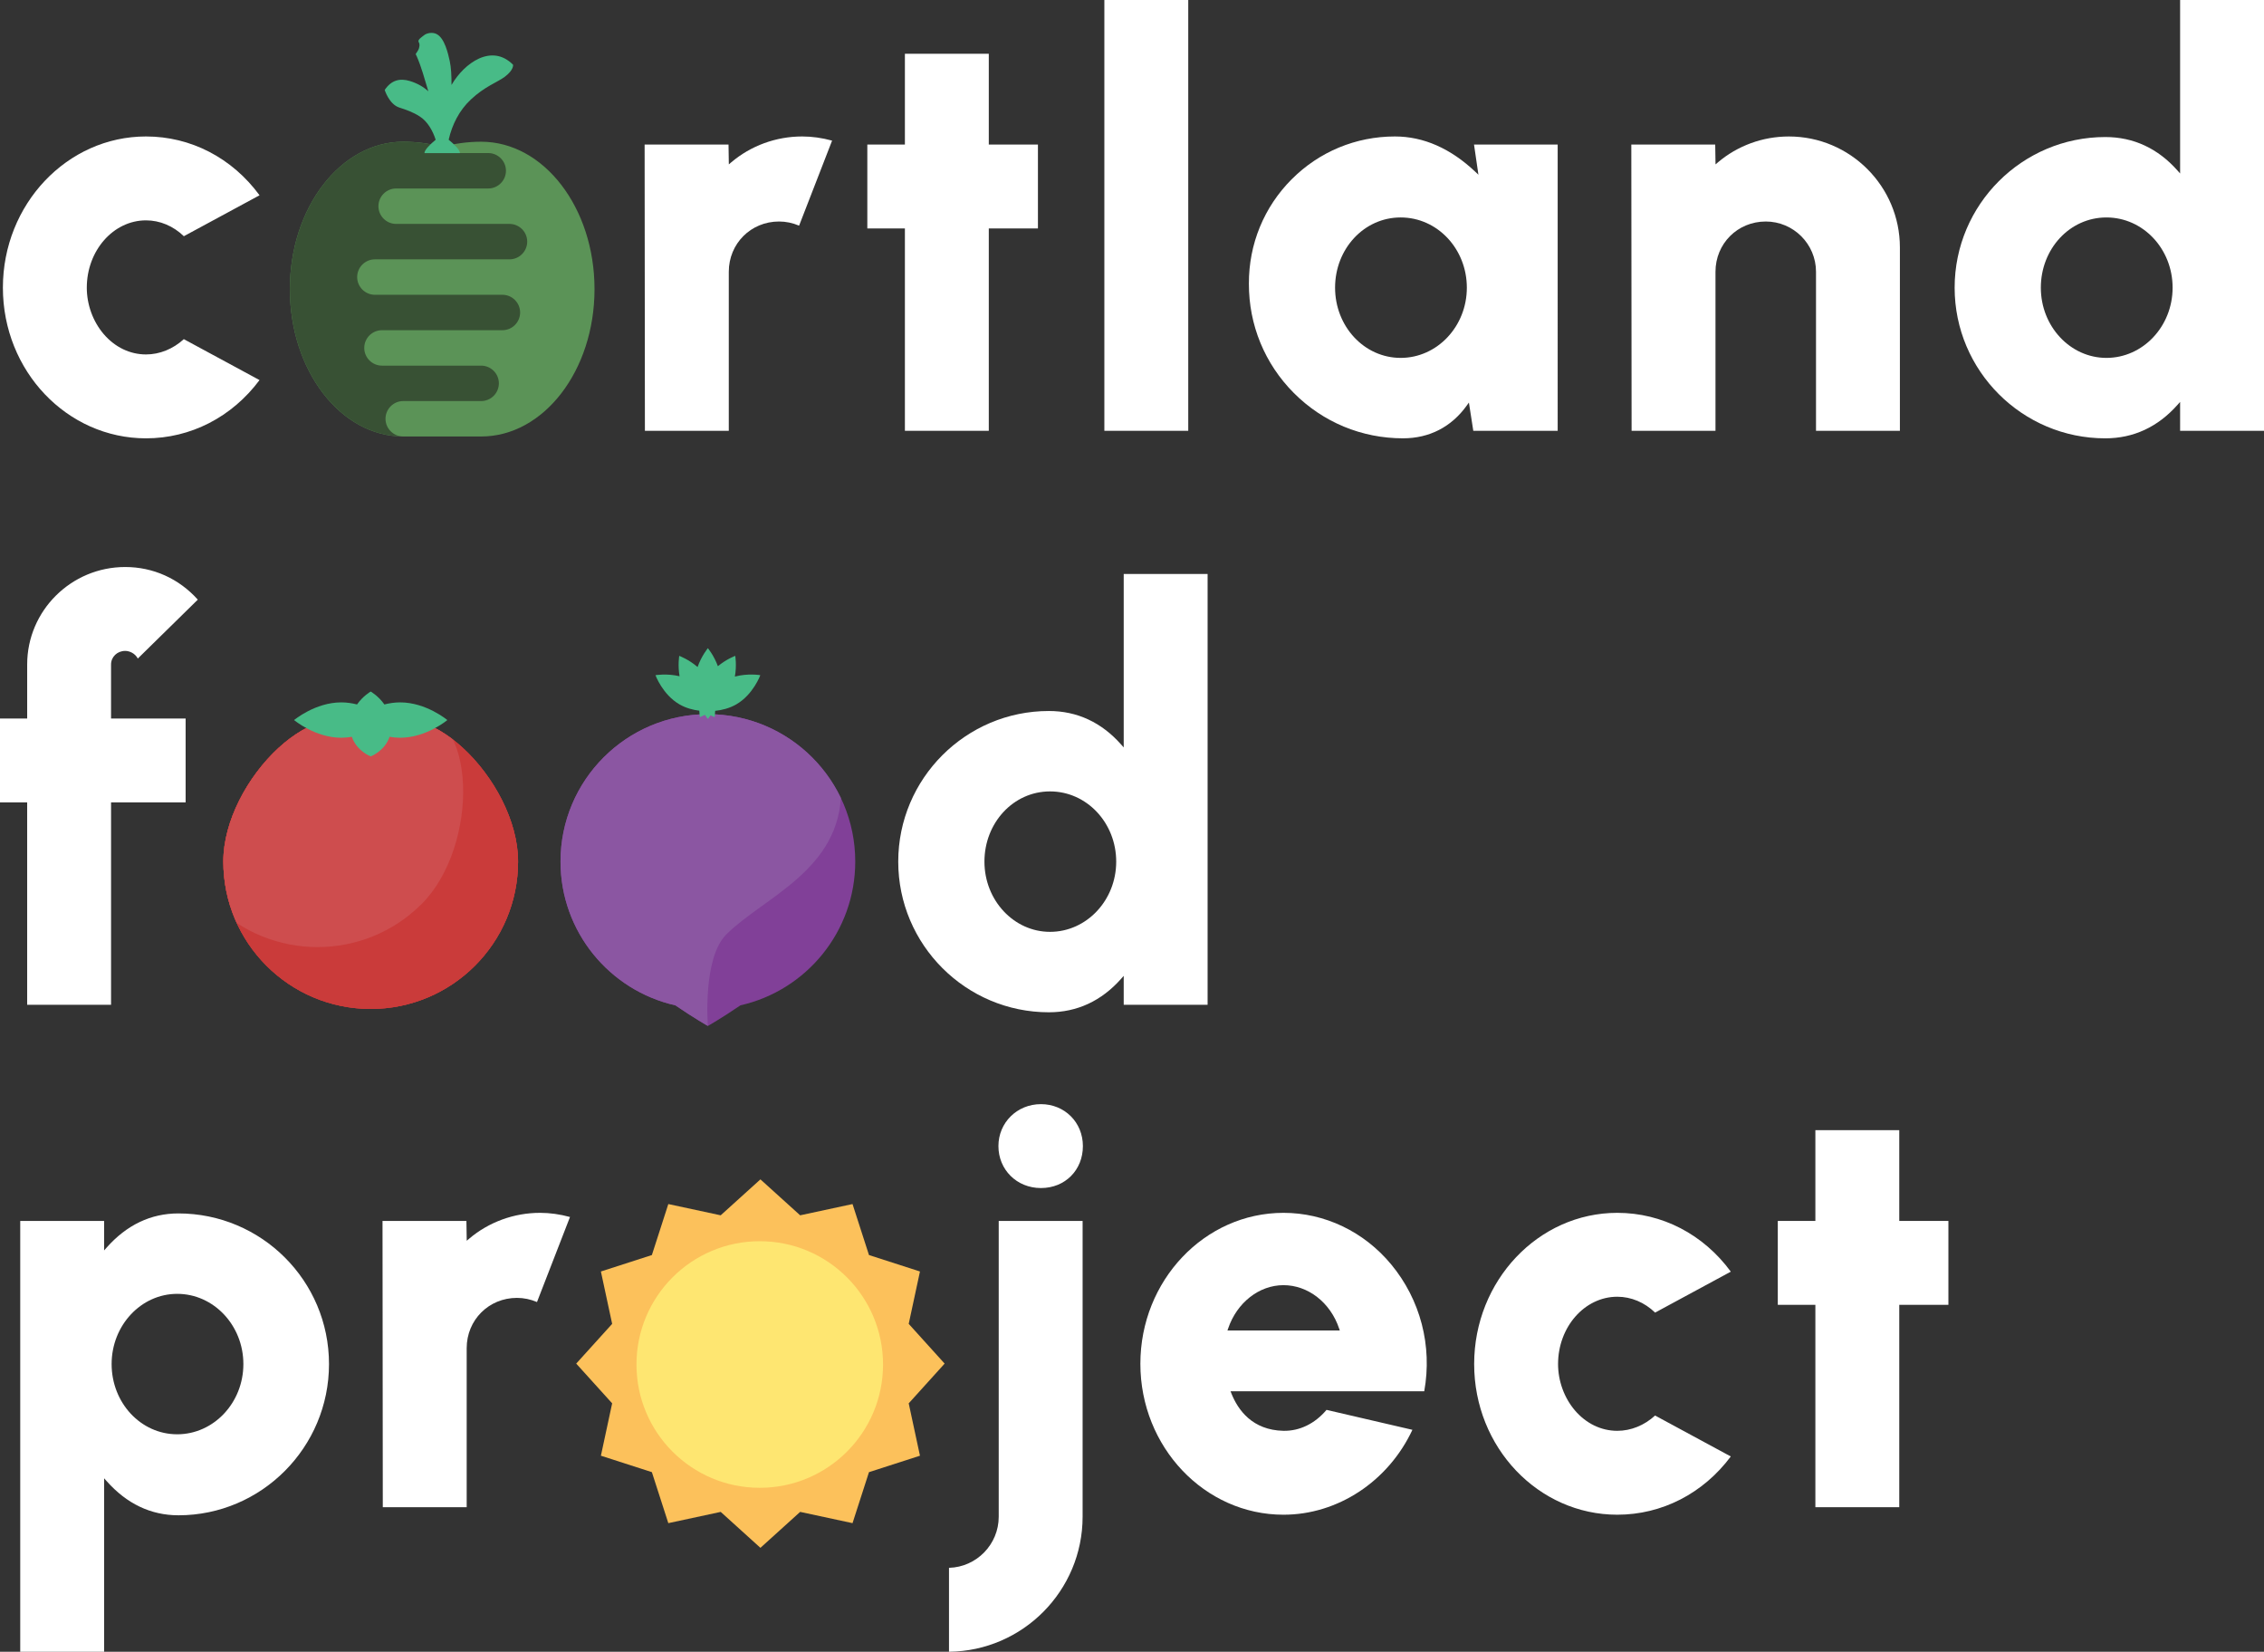 <?xml version="1.0" encoding="UTF-8"?><svg id="Layer_2" xmlns="http://www.w3.org/2000/svg" xmlns:xlink="http://www.w3.org/1999/xlink" viewBox="0 0 1597.73 1165.52"><rect x="0" y="0" width="1597.73" height="1165.52" fill="#333333" stroke="none"/><defs><style>.cls-1{clip-path:url(#clippath-2);}.cls-1,.cls-2{fill:none;}.cls-3{fill:#fff;}.cls-4{fill:#48bb87;}.cls-5{fill:#8b56a2;}.cls-6{fill:#814098;}.cls-7{fill:#fcc15b;}.cls-8{fill:#ca3b3a;}.cls-9{fill:#5b9357;}.cls-10{fill:#fee671;}.cls-2{clip-path:url(#clippath);}.cls-11{fill:#385134;}.cls-12{fill:#ce4d4e;}</style><clipPath id="clippath"><path class="cls-8" d="m365.61,607.94c0,57.44-46.56,104-104,104s-104-46.56-104-104,68.98-125.87,104-90.85c35.02-35.02,104,33.41,104,90.85Z"/></clipPath><clipPath id="clippath-2"><path class="cls-6" d="m603.56,607.94c0-57.44-46.56-104-104-104s-104,46.56-104,104c0,49.54,34.64,90.99,81.02,101.45,13.37,9.14,22.98,14.55,22.98,14.55,0,0,9.61-5.41,22.98-14.55,46.38-10.46,81.02-51.91,81.02-101.45Z"/></clipPath></defs><g id="Layer_1-2"><g id="main_logo"><polygon class="cls-7" points="613.25 885.6 649.23 897.2 641.29 934.16 666.64 962.2 641.29 990.24 649.23 1027.2 613.25 1038.8 601.64 1074.78 564.68 1066.84 536.64 1092.2 508.61 1066.84 471.64 1074.78 460.04 1038.8 424.06 1027.2 432 990.24 406.64 962.2 432 934.16 424.06 897.2 460.04 885.6 471.64 849.62 508.6 857.56 536.64 832.2 564.68 857.56 601.64 849.62 613.25 885.6"/><circle class="cls-10" cx="536.17" cy="962.84" r="87"/><path class="cls-8" d="m365.61,607.94c0,57.44-46.56,104-104,104s-104-46.56-104-104,68.98-125.87,104-90.85c35.02-35.02,104,33.41,104,90.85Z"/><path class="cls-8" d="m365.61,607.94c0,57.44-46.56,104-104,104s-104-46.56-104-104,68.98-125.87,104-90.85c35.02-35.02,104,33.41,104,90.85Z"/><g class="cls-2"><path class="cls-8" d="m365.61,607.94c0,57.44-46.56,104-104,104s-104-46.56-104-104,68.98-125.87,104-90.85c35.02-35.02,104,33.41,104,90.85Z"/><path class="cls-12" d="m297.62,637.83c-40.61,40.62-106.46,40.62-147.08,0s-40.61-106.47,0-147.08c40.61-40.62,137.78-40.23,137.78,9.3,49.53,0,49.91,97.17,9.3,137.78Z"/></g><path class="cls-4" d="m315.69,508.1s-14.9-12.48-33.28-12.48c-3.91,0-7.66.57-11.15,1.46-4.23-6.04-9.65-9.11-9.65-9.11,0,0-5.42,3.06-9.65,9.11-3.49-.89-7.24-1.46-11.15-1.46-18.38,0-33.28,12.48-33.28,12.48,0,0,14.9,12.48,33.28,12.48,2.57,0,5.08-.25,7.48-.67,3.52,10.19,13.32,13.82,13.32,13.82,0,0,9.8-3.63,13.32-13.82,2.41.42,4.91.67,7.48.67,18.38,0,33.28-12.48,33.28-12.48Z"/><path class="cls-6" d="m603.56,607.94c0-57.44-46.56-104-104-104s-104,46.56-104,104c0,49.54,34.64,90.99,81.02,101.45,13.37,9.14,22.98,14.55,22.98,14.55,0,0,9.61-5.41,22.98-14.55,46.38-10.46,81.02-51.91,81.02-101.45Z"/><g class="cls-1"><path class="cls-5" d="m593.56,557.94c0-57.44-36.56-54-94-54s-104,46.56-104,104c0,49.54,34.64,90.99,81.02,101.45,13.37,9.14,22.98,14.55,22.98,14.55,0,0-3.87-47.7,12.98-64.55,26.18-26.18,81.02-45.45,81.02-101.45Z"/></g><path class="cls-4" d="m518.61,477.42c1.42-8,.26-14.63.26-14.63,0,0-6.13,2.24-12.25,7.3-2.77-7.58-7.06-12.71-7.06-12.71,0,0-4.51,5.39-7.27,13.29-6.34-5.47-12.94-7.88-12.94-7.88,0,0-1.14,6.5.22,14.39-9.01-2.15-17-.75-17-.75,0,0,5,13.69,16.94,20.59,4.63,2.67,9.62,3.93,13.99,4.46.11,2.78.41,4.54.41,4.54,0,0,1.41-.52,3.56-1.61,1.21,1.84,2.09,2.89,2.09,2.89,0,0,.77-.92,1.87-2.56,1.76.86,2.88,1.27,2.88,1.27,0,0,.3-1.71.41-4.43,4.59-.47,9.95-1.71,14.9-4.57,11.94-6.89,16.94-20.59,16.94-20.59,0,0-8.55-1.5-17.94.99Z"/><path class="cls-9" d="m339.56,100c-9.52,0-18.74,1.29-27.5,3.68-8.76-2.4-17.98-3.68-27.5-3.68-44.18,0-80,46.56-80,104s35.82,104,80,104h55c44.18,0,80-46.56,80-104s-35.82-104-80-104Z"/><path class="cls-11" d="m264.56,183h95c6.88,0,12.5-5.62,12.5-12.5s-5.62-12.5-12.5-12.5h-80c-6.88,0-12.5-5.62-12.5-12.5s5.62-12.5,12.5-12.5h65c6.87,0,12.5-5.62,12.5-12.5s-5.62-12.5-12.5-12.5h-45.03c4.05-1.69,8.23-3.14,12.53-4.32-8.76-2.4-17.98-3.68-27.5-3.68-44.18,0-80,46.56-80,104s35.82,104,80,104c-6.88,0-12.5-5.62-12.5-12.5s5.62-12.5,12.5-12.5h55c6.88,0,12.5-5.62,12.5-12.5s-5.62-12.5-12.5-12.5h-70c-6.88,0-12.5-5.62-12.5-12.5s5.62-12.5,12.5-12.5h85c6.88,0,12.5-5.62,12.5-12.5s-5.62-12.5-12.5-12.5h-90c-6.88,0-12.5-5.62-12.5-12.5s5.62-12.5,12.5-12.5Z"/><path class="cls-4" d="m362.06,45.66c-15.12-15.19-34.43-1.12-43.29,14.07-.05.08-.09.16-.14.24.04-6.53-.28-12.45-1.22-16.77-1.13-5.21-3.61-16.39-9.35-19.19-2.44-1.29-6.58-1.04-9,1-1.2,1.01-4.56,3-3.6,4.66s.57,2.99.16,4.57c-.27,1.2-2.25,3.67-2.26,3.86-.04.13.56,1.28.77,1.7,3.3,7.53,5.57,16.12,8.15,24.63-3.38-3.1-7.67-5.65-13.11-7.28-6.91-2.08-12.98-.71-17.68,6.33,0,0,3.12,10.1,10.28,12.4,5.09,1.64,9.69,3.24,14.42,6.28,5.4,3.4,9.25,10.03,11.26,16.46-3.57,2.96-7.91,7.05-7.91,9.41h25.05c0-2.37-4.38-6.48-7.96-9.45,2.49-10.79,7.44-20.65,15.66-28.37,9.78-9.18,18.81-12.23,23.78-15.91,6.75-5,6-8.62,6-8.62Z"/><path class="cls-3" d="m103.04,96.29c-55.69,0-101,47.87-101,106.71s45.31,106.3,101,106.3c31.48,0,60.61-14.96,80.11-41.1l-53.43-28.89c-7.62,6.97-17.06,10.79-26.67,10.79-11.33,0-21.94-5.1-29.88-14.37-7.57-8.85-11.92-20.77-11.92-32.73,0-26.2,18.75-47.51,41.8-47.51,9.77,0,19.22,3.97,26.69,11.19l53.42-28.89c-19.38-26.39-48.52-41.5-80.12-41.5Z"/><path class="cls-3" d="m131,507h-52.63v-38.13c0-5.36,4.38-9.57,9.98-9.57,3.07,0,6.95,1.7,8.9,5.39l42.35-41.57c-13.36-14.86-31.52-23.02-51.25-23.02-38.14,0-69.17,30.85-69.17,68.77v38.13H0v59.2h19.17v142.8h59.2v-142.8h52.63v-59.2Z"/><path class="cls-3" d="m125.88,1069.24c58.61,0,106.3-47.87,106.3-106.71s-47.69-106.3-106.3-106.3c-19.43,0-36.47,8.12-50.66,24.14l-1.75,1.97v-20.81H14.28v303.99h59.2v-122.4l1.75,1.97c14.19,16.02,31.23,24.14,50.66,24.14Zm-.82-156.26c25.75,0,46.69,22.23,46.69,49.55s-20.95,49.55-46.69,49.55-46.29-22.23-46.29-49.55,20.76-49.55,46.29-49.55Z"/><path class="cls-3" d="m364.83,915.83c4.79,0,9.54.98,14.13,2.93l23.29-60.01c-7.14-1.95-14.23-2.93-21.11-2.93-18.45,0-36.26,6.51-50.15,18.33l-1.61,1.37-.22-13.99h-59.21l.2,202h59.2v-112.22c0-19.89,15.58-35.48,35.47-35.48Z"/><path class="cls-3" d="m734.61,779.12c-16.83,0-30.01,13-30.01,29.6s12.9,29.6,30.01,29.6,29.6-12.73,29.6-29.6-13-29.6-29.6-29.6Z"/><path class="cls-3" d="m764.01,861.53h-59.2v208.71c0,19.56-15.65,35.54-35.09,36.07v59.21c52.08-.54,94.29-43.07,94.29-95.28v-208.71Z"/><path class="cls-3" d="m981.75,892.18c-19.16-23.11-46.85-36.36-75.98-36.36-55.69,0-101,47.78-101,106.51s45.31,106.5,101,106.5c38.33,0,73.91-23.47,90.99-59.91l-60.62-14.07c-8.21,9.73-18.96,14.97-30.38,14.78-21.97-.47-32.14-14.69-36.82-26.54l-.54-1.37h136.7c5.8-32.03-2.69-64.62-23.35-89.54Zm-115.52,46.66l.45-1.32c6.19-18.34,21.9-30.67,39.09-30.67s33.02,12.04,39.3,30.67l.45,1.32h-79.28Z"/><path class="cls-3" d="m1141.33,855.82c-55.69,0-101,47.87-101,106.71s45.31,106.3,101,106.3c31.48,0,60.61-14.96,80.11-41.1l-53.43-28.89c-7.62,6.97-17.06,10.79-26.67,10.79-11.33,0-21.94-5.1-29.88-14.37-7.57-8.85-11.92-20.77-11.92-32.73,0-26.2,18.75-47.51,41.8-47.51,9.77,0,19.22,3.97,26.69,11.19l53.42-28.89c-19.38-26.39-48.52-41.5-80.12-41.5Z"/><polygon class="cls-3" points="1375.01 861.53 1340.33 861.53 1340.33 797.48 1281.13 797.48 1281.13 861.53 1254.61 861.53 1254.61 920.73 1281.13 920.73 1281.13 1063.53 1340.33 1063.53 1340.33 920.73 1375.01 920.73 1375.01 861.53"/><path class="cls-3" d="m549.8,156.3c4.79,0,9.54.98,14.13,2.93l23.29-60.01c-7.14-1.95-14.23-2.93-21.11-2.93-18.45,0-36.26,6.51-50.15,18.33l-1.61,1.37-.22-13.99h-59.21l.2,202h59.2v-112.22c0-19.89,15.58-35.48,35.47-35.48Z"/><polygon class="cls-3" points="732.48 102 697.8 102 697.8 37.94 638.6 37.94 638.6 102 612.08 102 612.08 161.2 638.6 161.2 638.6 303.99 697.8 303.99 697.8 161.2 732.48 161.2 732.48 102"/><rect class="cls-3" x="779.36" width="59.2" height="303.99"/><path class="cls-3" d="m911.53,126.52c-19.55,19.62-30.27,45.77-30.17,73.61-.1,29.15,11.17,56.56,31.73,77.19,20.55,20.62,47.9,31.97,77.02,31.97,18.63,0,34.22-8.04,45.08-23.24l1.43-2,3.1,19.94h59.55V102h-59.04l3.11,21.29-2.09-1.98c-17.55-16.6-36.68-25.02-56.84-25.02-27.56,0-53.44,10.74-72.87,30.24Zm123.64,76.47c0,27.32-20.95,49.55-46.7,49.55s-46.29-22.23-46.29-49.55,20.33-49.55,46.29-49.55,46.7,22.23,46.7,49.55Z"/><path class="cls-3" d="m1246.1,156.3c19.56,0,35.48,15.91,35.48,35.48v112.22h59.2v-129.35c0-43.2-35.15-78.35-78.35-78.35-18.45,0-36.26,6.51-50.15,18.33l-1.61,1.37-.22-13.99h-59.21l.2,202h59.2v-112.22c0-19.89,15.58-35.48,35.47-35.48Z"/><path class="cls-3" d="m1597.73,303.99V0h-59.2v122.4l-1.75-1.97c-13.95-15.75-31.13-23.73-51.07-23.73-58.61,0-106.3,47.69-106.3,106.3s47.69,106.3,106.3,106.3c19.94,0,37.12-7.99,51.07-23.73l1.75-1.97v20.4h59.2Zm-111.2-51.45c-25.52,0-46.29-22.23-46.29-49.55s20.33-49.55,46.29-49.55,46.7,22.23,46.7,49.55-20.95,49.55-46.7,49.55Z"/><path class="cls-3" d="m852.22,708.99v-303.99h-59.2v122.4l-1.75-1.97c-13.95-15.75-31.13-23.73-51.07-23.73-58.62,0-106.3,47.69-106.3,106.3s47.69,106.3,106.3,106.3c19.93,0,37.12-7.99,51.07-23.73l1.75-1.97v20.4h59.2Zm-111.2-51.45c-25.52,0-46.29-22.23-46.29-49.55s20.33-49.55,46.29-49.55,46.7,22.23,46.7,49.55-20.95,49.55-46.7,49.55Z"/></g></g></svg>